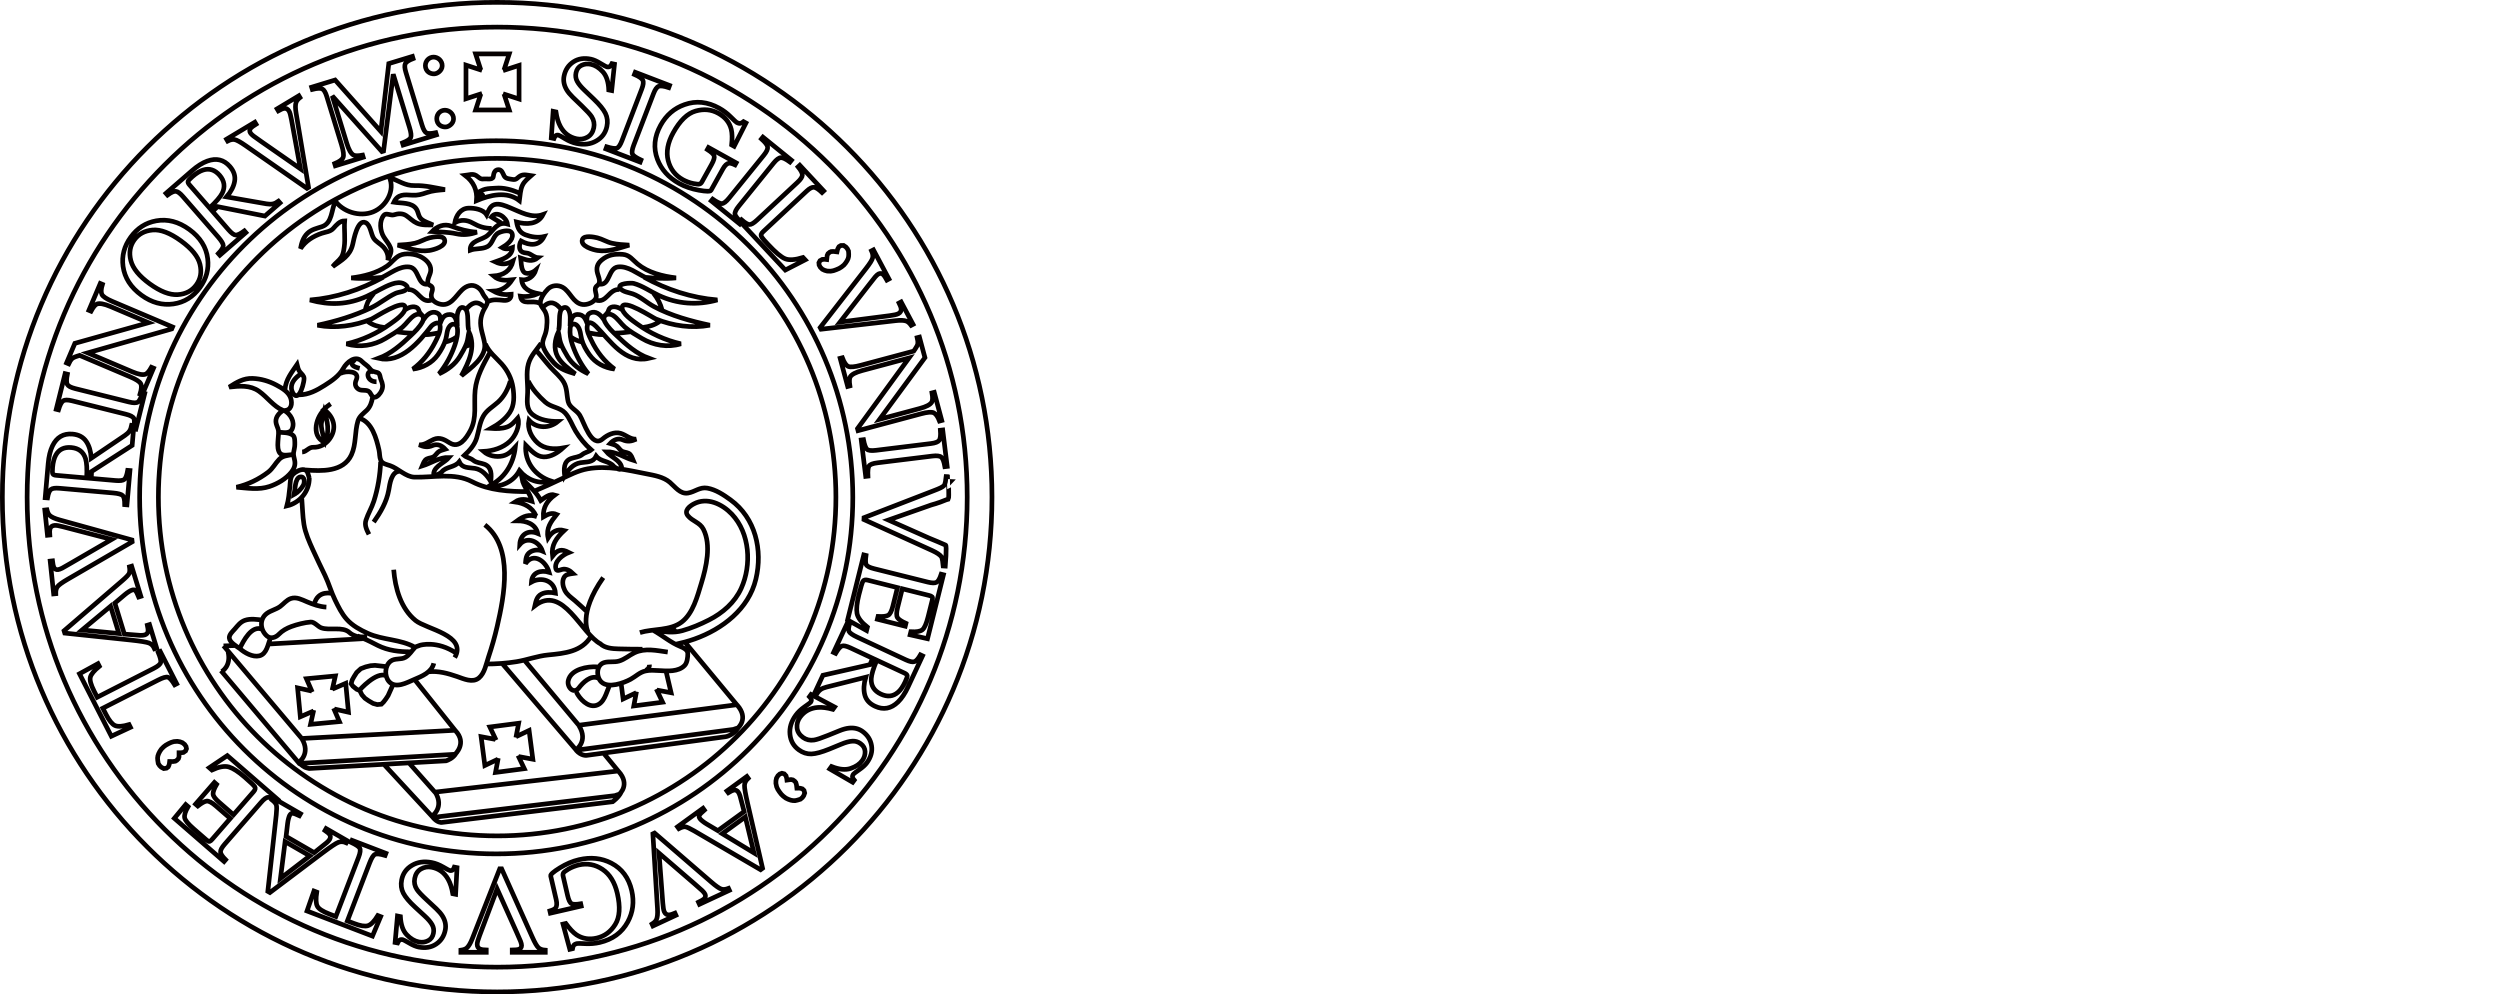 <?xml version="1.0" encoding="UTF-8"?>
<!-- Generator: Adobe Illustrator 16.0.4, SVG Export Plug-In . SVG Version: 6.00 Build 0)  -->
<!DOCTYPE svg PUBLIC "-//W3C//DTD SVG 1.1//EN" "http://www.w3.org/Graphics/SVG/1.1/DTD/svg11.dtd">
<svg version="1.1" id="Livello_1" xmlns="http://www.w3.org/2000/svg" xmlns:xlink="http://www.w3.org/1999/xlink" x="0px" y="0px" width="397.948px" height="158.268px" viewBox="29.684 29.324 397.948 158.268" enable-background="new 29.684 29.324 397.948 158.268" xml:space="preserve">
<g id="Livello_1_1_">
</g>
<g id="Livello_4">
	<path fill="none" stroke="#050000" stroke-width="0.748" stroke-miterlimit="3.864" d="M34.001,108.457   c0-41.32,33.496-74.818,74.816-74.818c41.328,0,74.825,33.498,74.825,74.818   c0,41.321-33.497,74.819-74.825,74.819C67.497,183.276,34.001,149.778,34.001,108.457L34.001,108.457z    M51.911,108.489c0-31.348,25.409-56.758,56.759-56.758c31.352,0,56.761,25.41,56.761,56.758   c0,31.347-25.41,56.755-56.761,56.755C77.32,165.245,51.911,139.836,51.911,108.489L51.911,108.489z    M91.64,57.489c0.997,2.149-0.493,4.721-2.56,5.559c-2.144,0.869-4.91,0.002-6.179-1.931    M83.081,61.355c-0.674,1.323-0.464,3.482-2.154,4.05c-0.833,0.28-1.645,0.425-2.304,1.059   c-0.664,0.639-0.95,1.545-1.104,2.43c0.808-1.217,2.023-1.976,3.388-2.436   c0.646-0.217,1.355-0.236,1.839-0.781c0.47-0.53,1.023-1.197,1.799-1.201   c-0.114,1.399,0.132,2.81-0.073,4.205c-0.082,0.554-0.15,1.149-0.478,1.622   c-0.38,0.549-0.955,0.92-1.354,1.452c1.45-1.042,2.746-1.663,3.188-3.535   c0.159-0.672,0.743-4.046,2.039-3.461c0.807,0.365,0.855,1.826,1.302,2.498   c0.361,0.542,1.084,0.888,1.531,1.374c0.542,0.591,0.841,1.313,0.726,2.123   c0.221-0.618,0.684-1.292,0.429-1.973c-0.246-0.658-0.737-1.172-1.096-1.765   c-0.583-0.963-0.745-2.542,0.041-3.444c0.354-0.405,1.113,0.097,1.562-0.045   c0.677-0.215,1.379-0.285,1.998,0.132c0.571,0.384,1.046,0.908,1.685,1.188   c0.807,0.353,1.703,0.283,2.562,0.283c-0.606-0.303-1.302-0.464-1.829-0.911   c-0.511-0.432-0.47-1.074-0.802-1.604c-0.699-1.119-2.48-0.913-3.594-1.1   c0.613-1.313,1.658-1.212,2.913-1.123c0.834,0.06,1.519-0.131,2.299-0.405   c0.948-0.333,1.93-0.396,2.923-0.48c-1.624-0.292-3.171-0.688-4.834-0.642   c-1.517,0.042-2.543-0.793-3.919-1.254 M85.602,73.565c1.955-0.234,4.033-0.755,5.677-1.88   c0.725-0.497,1.237-1.328,2.036-1.707c0.927-0.44,2.499-0.236,3.377,0.231   c0.802,0.426,1.596,1.161,1.558,2.14c-0.026,0.685-0.572,1.315-0.462,2.02   c0.056,0.358,0.439,0.348,0.633,0.605c0.205,0.271,0.073,0.625-0.016,0.912   c-0.292,0.938,0.316,1.552,1.202,1.816c1.774,0.529,2.57-1.228,3.638-2.249   c0.664-0.634,1.557-0.962,2.402-0.442c0.44,0.271,0.729,0.664,0.931,1.132   c0.162,0.377,0.753,0.846,0.693,1.274c-0.065,0.465-0.463,0.955-0.654,1.382   c-0.21,0.468-0.364,0.958-0.416,1.47c-0.131,1.29,0.423,2.464,0.624,3.711   c0.346,2.152-2.271,4.015-3.698,5.15c1.186-2.194,2.327-4.507,1.208-6.98   c-0.14,0.599-0.163,1.225-0.374,1.807c-0.26,0.717-0.677,1.431-1.067,2.084   c-0.779,1.303-1.972,2.159-3.331,2.79c1.11-1.368,1.967-2.938,2.533-4.607   c0.272-0.803,0.541-1.918,0.377-2.768c-0.12-0.618-0.776-0.694-1.167-0.263   c-0.523,0.577-0.459,1.46-0.672,2.164c-0.267,0.882-0.722,1.698-1.252,2.447   c-0.927,1.308-2.41,2.084-3.986,2.273c1.5-1.114,2.69-2.585,3.531-4.25   c0.379-0.75,1.034-1.938,0.773-2.812c-0.193-0.645-1.159-0.043-1.394,0.26   c-1.947,2.508-4.782,5.926-8.382,5.094c1.984-0.732,3.586-2.145,5.097-3.58   c0.709-0.672,1.452-1.375,1.914-2.249c0.514-0.97-0.476-1.509-1.274-1.016   c-0.768,0.476-1.249,1.292-1.921,1.879c-0.814,0.711-1.768,1.238-2.688,1.796   c-1.849,1.12-4.118,1.496-6.201,0.858c2.471-0.562,4.904-1.684,6.956-3.172   c0.678-0.492,2.449-1.659,2.377-2.624c-0.112-1.515-4.881,1.653-5.388,1.86   c-2.65,1.081-5.746,1.518-8.567,0.973c2.95-0.624,5.854-1.494,8.578-2.801   c1.345-0.646,2.483-1.648,3.837-2.276c0.533-0.248,1.481-0.213,1.835-0.752   c0.203-0.309-0.235-0.622-0.458-0.744c-0.587-0.324-1.298-0.207-1.903-0   c-1.416,0.483-2.69,1.358-4.052,1.97c-3.004,1.349-5.898,1.46-9.041,0.586   c4.11-0.327,8.047-1.628,11.648-3.615C88.986,73.626,87.292,73.734,85.602,73.565   c0.201-0.024,0.997,0.024,1.148-0.076C86.492,73.66,85.888,73.594,85.602,73.565   C87.584,73.328,86.471,73.652,85.602,73.565z M89.169,76.024l-0.502,0.653l-0.201,0.352l-0.201,0.3   l-0.154,0.401l-0.148,0.403l-0.152,0.602 M88.215,80.493c0.767,0.579,1.667,0.832,2.61,0.954    M92.882,82.151c0.803,0.114,1.602,0.201,2.414,0.201 M97.301,82.603   c0.791,0,1.491-0.168,2.261-0.3 M100.619,83.757c0.655-0.165,1.213-0.388,1.751-0.803    M103.777,84.459c0.466-0.124,0.615-0.208,0.956-0.548 M90.422,73.514   c1.352-0.624,2.847-1.893,4.429-1.694c1.556,0.196,1.254,2.912,2.854,2.749 M94.593,75.422   c1.728-0.154,2.041,2.305,3.815,1.656 M94.189,78.636c0.498-0.371,1.335-0.688,1.909-0.302   c0.24,0.162,0.235,0.484,0.38,0.709c0.222,0.348,0.577,0.581,0.775,0.947   c0.461-0.637,1.165-1.21,1.986-0.855c0.7,0.303,0.572,1.155,0.473,1.762   c0.303-0.788,0.57-1.508,1.544-1.508c1.002,0,1.097,1.105,1.219,1.858   c0-0.834-0.206-2.095,0.387-2.783c0.406-0.47,0.995-0.039,1.134,0.434   c0.276,0.935,0.067,1.985,0.286,2.95 M103.877,78.585c0.855-1.065,1.69-1.472,2.766-0.502    M137.293,73.557c-2.11-0.247-4.459-0.835-6.128-2.219c-0.792-0.657-1.261-1.441-2.369-1.525   c-1.273-0.098-2.324,0.061-3.329,0.895c-0.725,0.601-0.909,1.263-0.668,2.134   c0.194,0.701,0.607,1.46-0.05,1.946c-0.747,0.554,0.108,1.344-0.225,2.027   c-0.328,0.673-1.397,1.071-2.106,0.978c-1.526-0.2-1.951-2.058-3.181-2.742   c-0.736-0.41-1.71-0.331-2.322,0.267c-0.518,0.505-1.481,1.792-1.158,2.521   c0.185,0.417,0.521,0.741,0.725,1.146c0.258,0.512,0.29,1.125,0.273,1.687   c-0.017,0.559-0.07,1.154-0.231,1.692c-0.163,0.548-0.481,1.094-0.459,1.682   c0.036,0.957,1.148,2.34,1.773,3.019c0.919,0.998,2.155,1.393,3.418,1.768   c-1.01-0.817-2.184-1.57-2.813-2.749c-0.666-1.246-0.444-2.701,0.123-3.938   c0.137,0.599,0.16,1.224,0.37,1.806c0.259,0.718,0.679,1.43,1.069,2.084   c0.778,1.304,1.968,2.16,3.331,2.786c-1.107-1.359-1.947-2.926-2.524-4.579   c-0.304-0.87-0.459-1.797-0.367-2.718c0.065-0.657,0.696-0.83,1.128-0.35   c0.518,0.575,0.514,1.486,0.706,2.195c0.237,0.872,0.718,1.697,1.237,2.428   c0.928,1.308,2.409,2.089,3.987,2.271c-1.593-1.172-2.824-2.752-3.672-4.532   c-0.348-0.73-0.874-1.649-0.637-2.487c0.223-0.79,1.045-0.094,1.365,0.227   c2.3,2.306,4.564,5.979,8.416,5.083c-1.986-0.732-3.582-2.147-5.097-3.58   c-0.709-0.671-1.457-1.372-1.916-2.247c-0.51-0.972,0.479-1.512,1.278-1.017   c0.768,0.475,1.246,1.293,1.917,1.881c0.813,0.712,1.766,1.24,2.688,1.794   c1.854,1.112,4.119,1.506,6.205,0.861c-2.473-0.562-4.904-1.685-6.958-3.17   c-0.68-0.491-2.452-1.659-2.379-2.625c0.113-1.514,4.881,1.647,5.391,1.855   c2.655,1.082,5.736,1.52,8.563,0.979c-3.011-0.642-6.138-1.499-8.869-2.954   c-1.126-0.6-2.197-1.624-3.401-2.038c-0.591-0.203-1.566-0.314-1.967-0.846   c-0.643-0.854,1.765-0.911,2.114-0.817c1.4,0.375,2.675,1.292,3.98,1.905   c2.98,1.401,6.183,1.613,9.348,0.729c-4.108-0.328-8.05-1.622-11.648-3.613   C133.909,73.617,135.603,73.726,137.293,73.557c-0.204-0.024-0.992,0.027-1.148-0.074   C136.406,73.652,137.005,73.586,137.293,73.557C135.313,73.325,136.426,73.644,137.293,73.557z    M133.729,76.018c0.662,0.861,1.091,1.653,1.356,2.711 M134.687,80.486   c-0.773,0.576-1.669,0.83-2.616,0.956 M130.015,82.145c-0.802,0.112-1.601,0.199-2.411,0.199    M125.597,82.596c-0.792,0-1.491-0.166-2.262-0.303 M122.281,83.749   c-0.664-0.162-1.209-0.393-1.76-0.802 M119.117,84.454c-0.464-0.127-0.615-0.214-0.955-0.554    M132.473,73.506c-1.348-0.623-2.812-1.868-4.389-1.698c-1.593,0.173-1.283,2.909-2.892,2.753    M128.308,75.413c-1.729-0.154-2.047,2.304-3.816,1.658 M128.707,78.631   c-0.496-0.375-1.333-0.689-1.907-0.302c-0.24,0.163-0.236,0.483-0.381,0.709   c-0.222,0.347-0.575,0.581-0.771,0.948c-0.466-0.634-1.166-1.216-1.99-0.857   c-0.698,0.304-0.574,1.152-0.473,1.759c-0.303-0.787-0.572-1.506-1.544-1.506   c-1.002,0-1.103,1.104-1.216,1.859c0-0.834,0.205-2.094-0.389-2.78   c-0.407-0.469-0.999-0.044-1.139,0.432c-0.275,0.933-0.066,1.985-0.281,2.948 M119.019,78.577   c-0.85-1.068-1.694-1.462-2.766-0.502 M105.536,61.26c0.148-1.688-0.475-2.994-1.806-4.017   c0.582-0.07,1.207-0.319,1.754,0.022c0.432,0.269,0.633,0.635,1.199,0.542   c0.379-0.062,1.442,0.211,1.52-0.348c0.064-0.463,0.161-1.092,0.798-1.131   c0.573-0.035,0.726,0.621,0.933,1.003c0.253,0.467,0.838,0.457,1.301,0.548   c0.686,0.136,0.771-0.278,1.296-0.57c0.521-0.289,1.146-0.095,1.695-0.017   c-0.505,0.451-1.069,0.882-1.37,1.507c-0.369,0.765-0.371,1.635-0.489,2.459   C110.346,59.695,107.688,60.368,105.536,61.26c0.034-0.383,0.298-1.109,0.823-0.979   C107.037,60.449,105.634,61.22,105.536,61.26C105.684,59.572,107.684,60.37,105.536,61.26z    M105.589,60.007c0.46-0.156,0.864-0.45,1.339-0.568c0.546-0.136,1.116-0.116,1.672-0.165   c1.269-0.109,2.506,0.25,3.666,0.732 M92.982,68.342c1.649,0.472,3.302,1.118,5.047,0.854   c0.659-0.1,2.843-0.678,2.396-1.779c-0.275-0.676-1.842-0.367-2.362-0.237   c-0.804,0.201-1.514,0.673-2.327,0.858C94.833,68.245,93.903,68.286,92.982,68.342   c0.039,0.011,1.025,0.157,0.979,0.083C93.842,68.24,93.133,68.333,92.982,68.342   C94.421,68.754,94.379,68.256,92.982,68.342z M98.455,66.183c0.789-0.833,1.944-1.294,3.061-0.864   c1.312,0.505,2.665,0.876,4.073,0.962c-1.081,0.385-2.154,0.504-3.281,0.251   C101.043,66.249,99.742,66.261,98.455,66.183C99.264,65.329,99.493,66.246,98.455,66.183   C99.262,65.331,99.63,66.254,98.455,66.183z M107.949,65.68c-1.125,0-2.007-0.283-2.976-0.832   c-0.96-0.544-1.922-0.619-2.902-0.069c0.224-1.159,0.92-2.292,2.208-2.324   c0.925-0.022,2.333,0.197,2.864,1.066c0.272-0.601,0.557-1.434,1.269-1.634   c0.787-0.222,1.723,0.201,2.44,0.492c1.667,0.676,3.432,1.76,5.283,1.093   c-0.845,1.633-2.659,1.601-4.221,1.204c0.157,0.921,0.472,1.664,1.394,2.018   c0.915,0.351,2.015,0.514,2.98,0.293c-0.793,1.566-2.309,1.445-3.671,0.701   c-0.303,0.512-0.409,1.45,0.227,1.768c0.362,0.181,0.789,0.092,1.148,0.283   c0.434,0.231,0.828,0.569,1.339,0.609c-0.931,0.726-1.754,0.389-2.762,0.052   c0.101,0.669,0.037,1.416,0.367,2.031c0.414,0.771,1.543,0.313,2.045-0.125   c-0.323,0.962-1.214,1.694-2.263,1.559c0.132,1.456,1.4,1.96,2.663,2.211   c-0.902,0.374-1.891,0.533-2.862,0.401c0.232,1.56,1.902,0.541,3.009,1.105 M115.833,83.959   c-0.736,1.049-1.683,2.019-2.038,3.283c-0.416,1.481-0.069,3.062-0.124,4.572   c-0.046,1.282-0.308,2.642,0.846,3.539c1.105,0.858,2.622,1.059,3.98,1.059   c-1.371,1.138-3.391,1.156-4.622-0.201c-0.278,1.384,0.385,2.71,1.398,3.625   c1.081,0.976,2.662,1.044,4.026,0.796c-0.824,0.749-1.933,1.463-3.091,1.418   c-1.198-0.046-2.057-1.093-2.839-1.873c-0.192,2.713,1.493,4.887,4.024,5.725   c-1.896,0.549-3.775-0.176-5.025-1.656c-0.994,1.833-2.949,2.645-4.973,2.514   c2.566-1.203,4.007-3.502,4.321-6.281c-0.585,0.644-1.123,1.21-2,1.413   c-1.04,0.24-2.257,0.003-3.073-0.71c1.515-0.081,3.077-0.553,4.202-1.609   c0.888-0.833,1.658-2.49,1.271-3.712c-0.493,0.548-0.979,1.164-1.698,1.422   c-0.817,0.295-1.718,0.296-2.574,0.237c1.139-0.643,2.234-1.421,2.972-2.522   c0.779-1.163,0.716-2.65,0.522-3.975c-0.204-1.397-0.857-2.715-1.796-3.764   c-0.917-1.024-2.056-1.896-2.6-3.199 M107.445,77.28c0.793-0.355,1.607-0.215,2.44-0.141   c0.652,0.058,1.198-0.249,1.176-0.961c-1.007,0.111-1.919-0.006-2.813-0.503   c1.32-0.08,2.242-0.728,2.965-1.809c-1.065,0.12-2.109,0.144-2.965-0.604   c1.599-0.129,2.699-0.802,3.117-2.409c-0.988,0.562-1.828,0.649-2.864,0.151   c1.145-0.416,2.699-0.802,2.759-2.26c-0.542,0.216-1.114,0.312-1.654,0   c0.67-0.401,1.789-1.189,1.631-2.105c-0.157-0.906-1.582-0.542-2.144-0.277   c-0.949,0.448-0.907,1.731-1.823,2.216c-0.842,0.446-1.857,0.247-2.737,0.569   c-0.073-1.572,1.86-1.578,2.77-2.356c1.004-0.858,1.582-2.271,3.158-1.813   c-0.162-1.051-1.755-2.227-2.564-1.104c0.488,0.327,1.019,0.582,1.508,0.906 M107.648,85.464   c-1.014,1.864-2.109,3.797-2.33,5.947c-0.229,2.233,0.337,4.413-0.789,6.495   c-0.642,1.187-1.757,2.862-3.252,1.923c-0.828-0.52-1.592-0.98-2.576-0.558   c-0.788,0.338-1.39,0.916-2.305,0.857c0.756,0.336,1.368,0.45,2.149,0.112   c0.762-0.33,1.492,0.017,2.02,0.589c-0.371,0.124-0.789,0.175-1.1,0.433   c-0.252,0.208-0.421,0.496-0.675,0.701c-0.336,0.271-0.79,0.227-1.163,0.413   c-0.431,0.215-0.553,0.712-0.727,1.118c1.417-0.442,2.729-1.405,4.268-1.357   c-0.652,0.784-2.222,1.34-2.434,2.436c-0.154,0.795,1.062,0.115,1.264-0.132   c0.712-0.871,2.034-0.682,2.776-1.601c0.532,1.064,1.519,0.875,2.513,1.044   c1.156,0.196,1.935,1.116,2.51,2.069c0.129-1.054,0.182-2.284-1.003-2.732   c-0.591-0.224-1.272-0.215-1.782-0.63c-0.448-0.365-1.015-0.417-1.434-0.753   c0.837-0.78,1.644-1.674,1.981-2.792c0.352-1.163,0.455-2.417,1.064-3.49   c0.541-0.953,1.538-1.499,2.327-2.215c0.977-0.887,1.601-2.097,1.958-3.354 M115.08,85.163   c0.775,0.852,1.467,1.775,2.235,2.632c0.697,0.777,1.555,1.444,2.093,2.351   c0.571,0.961,0.465,2.07,0.719,3.12c0.231,0.956,1.323,1.328,1.838,2.138   c0.663,1.041,1.854,5.34,3.652,3.787c0.749-0.647,1.842-1.179,2.844-0.892   c0.876,0.251,1.539,0.992,2.506,0.927c-0.755,0.338-1.371,0.46-2.151,0.114   c-0.761-0.337-1.489,0.019-2.017,0.589c0.371,0.125,0.789,0.177,1.101,0.434   c0.251,0.207,0.421,0.494,0.675,0.699c0.337,0.273,0.792,0.227,1.167,0.413   c0.43,0.214,0.552,0.711,0.725,1.115c-1.423-0.43-2.729-1.401-4.27-1.355   c0.653,0.783,2.22,1.343,2.433,2.438c0.154,0.791-1.062,0.11-1.262-0.136   c-0.711-0.872-2.039-0.676-2.778-1.601c-0.528,1.067-1.519,0.877-2.512,1.046   c-1.157,0.196-1.933,1.118-2.509,2.07c-0.127-1.055-0.183-2.286,1.004-2.733   c0.592-0.223,1.273-0.215,1.783-0.632c0.447-0.366,1.016-0.417,1.433-0.755   c-0.978-0.857-1.814-1.874-2.481-2.989c-0.563-0.944-0.914-2.045-1.66-2.872   c-0.84-0.93-2.224-0.883-3.174-1.741c-1.076-0.972-2.042-2.036-2.699-3.342 M66.169,90.939   c1.645-0.18,3.34-0.342,4.761,0.677c1.311,0.939,2.273,2.365,3.773,3.037   c-0.583,0.441-1.154,1.02-1.102,1.81c0.025,0.386,0.209,0.733,0.329,1.094   c0.173,0.521,0.058,1.081,0.026,1.612c-0.038,0.645-0.138,1.354,0.101,1.973   c0.356,0.924,1.376,0.578,2.128,0.551c-0.729,0.151-1.499,0.175-2.052,0.743   c-0.659,0.676-1.011,1.474-1.784,2.064c-1.473,1.125-3.218,1.966-5.027,2.38   c1.748,0.141,3.559,0.455,5.265-0.118c1.29-0.433,2.607-1.2,3.468-2.27   c0.449-0.559,0.676-1.145,0.539-1.865c-0.082-0.428-0.231-0.814-0.177-1.258   c0.053-0.43,0.206-0.847,0.197-1.285c-0.009-0.443,0.062-1.238-0.367-1.525   c-0.651-0.435-1.477-0.35-2.217-0.443c0.695,0.034,1.806,0.323,2.161-0.512   c0.478-1.125-0.249-2.38-1.246-2.934c1.11-0.009,1.31-1.062,1.016-1.963   c-0.328-1.004-1.417-1.628-2.291-2.095c-1.173-0.626-2.452-0.999-3.784-1.051   C68.453,89.504,67.332,90.187,66.169,90.939c0.167-0.018,0.995-0.055,1.066-0.302   C67.291,90.441,66.212,90.911,66.169,90.939C67.696,90.772,67.262,90.232,66.169,90.939z M75.05,91.291   c0.123-1.537,1.081-2.708,1.914-3.933c0.104,0.414,0.194,0.846,0.475,1.184   c0.241,0.291,0.644,0.603,0.644,1.019c0,0.582-0.368,1.96-0.756,2.45   c-0.672,0.85-1.215-0.31-1.254-0.859c-0.074-1.032,0.725-1.744,1.472-2.315 M77.303,92.171   c1.48,0,2.826-0.719,4.043-1.493c1.15-0.732,2.306-1.498,2.989-2.718   c0.532-0.951,1.925-2.19,2.953-1.111c0.41,0.43,0.898,0.648,1.258,1.141   c0.359,0.492,0.7,0.485,1.229,0.64c0.429,0.125,0.403,0.798,0.549,1.137   c0.263,0.611,0.381,1.088,0.107,1.732c-0.166,0.391-0.661,1.06-1.137,1.068   c-0.383,0.006-0.561-0.55-0.754-0.795c-0.424-0.536-1.253-0.143-1.789-0.497   c-0.539-0.355-0.621-0.881-0.367-1.449c0.677-1.511-1.651-1.526-2.532-1.05 M88.982,92.588   c-0.119,0.76-0.362,1.51-0.93,2.056c-0.532,0.51-1.167,0.945-1.391,1.686   c-0.534,1.76-0.256,3.703-1.042,5.397c-1.278,2.756-4.746,2.601-7.303,2.405 M77.783,101.274   c0.707-0.038,1.044-0.787,1.773-0.753c1.018,0.047,1.978-0.489,2.573-1.295   c1.257-1.702,0.723-3.575-0.89-4.722c0.332-0.333,0.686-0.637,1.077-0.897 M81.655,99.854   c-2.449-0.809-1.844-3.787-0.416-5.289 M81.478,99.615c-0.294-0.77-0.564-1.559-0.638-2.385   c-0.074-0.823,0.267-1.602,0.456-2.386C81.869,96.438,82.128,97.999,81.478,99.615   C81.466,99.585,81.268,99,81.48,99.007C81.692,99.015,81.494,99.574,81.478,99.615   C81.182,98.841,81.799,98.815,81.478,99.615z M114.693,107.521c1.431-0.589,2.833-1.243,4.232-1.905   c1.394-0.66,2.78-1.397,4.315-1.667c3.137-0.552,6.276,0.19,9.344,0.8   c1.265,0.251,2.696,0.484,3.712,1.341c0.833,0.702,1.653,1.929,2.902,1.718   c1.115-0.188,1.875-0.996,3.079-0.785c1.336,0.234,2.603,1.074,3.683,1.859   c3.992,2.901,5.156,7.993,4.043,12.63c-1.142,4.76-5.324,7.947-9.749,9.525   c-1.017,0.363-2.06,0.633-3.114,0.863 M86.829,95.863c2.095,0.629,2.759,3.231,3.187,5.101   c0.12,0.525,0.062,1.117,0.274,1.616c0.247,0.583,0.964,0.683,1.493,0.867   c1.272,0.442,2.5,1.792,3.86,1.829c3.052,0.083,6.347-0.751,9.178,0.718   c2.756,1.43,5.94,1.581,8.983,1.587 M134.046,129.706c1.429,0.203,2.842,0.402,4.257,0.006   c1.448-0.406,2.886-1.018,4.227-1.699c2.191-1.109,4.123-2.787,5.149-5.055   c1.676-3.705,1.381-8.75-1.502-11.795c-1.523-1.609-3.944-2.766-6.059-1.625   c-0.677,0.366-1.589,1.068-0.94,1.875c0.712,0.883,1.919,1.074,2.466,2.143   c1.291,2.518,0.462,6.051-0.316,8.596c-0.634,2.074-1.319,4.812-3.139,6.197   c-1.82,1.385-4.532,1.033-6.646,1.668 M133.663,129.653c1.482,0.828,2.74,1.943,4.33,2.584   c0.483,0.195,1.166,0.516,1.173,1.129c0.006,0.566-0.09,1.461-0.507,1.889   c-1.015,1.043-2.744,0.889-4.064,0.812c-0.72-0.041-1.458-0.1-2.169,0.059   c-0.922,0.205-1.552,0.881-2.358,1.318c-1.141,0.619-3.547,1.496-4.658,0.438   c-0.867-0.826-0.838-2.736,0.482-3.1c0.755-0.209,1.551-0.008,2.313-0.227   c0.928-0.266,1.625-0.92,2.48-1.326c1.678-0.799,3.539-0.342,5.289-0.109 M131.955,132.665   c-1.279,0-2.558-0.02-3.836-0.053c-0.982-0.027-2.165-0.113-2.906-0.844   c0.038,0.025,0.075,0.049,0.113,0.074c-3.131-1.586-6.019-9.566-10.498-6.104   c0.162-0.719,0.31-1.463,1.02-1.838c0.68-0.357,1.516-0.32,2.247-0.17   c-0.163-2.018-2.236-2.639-3.817-1.76c0.106-1.559,1.489-1.943,2.812-1.561   c-0.471-1.695-2.477-3.283-3.768-1.354c0.065-0.729,0.083-1.447,0.776-1.873   c0.564-0.348,1.329-0.404,1.937-0.139c-0.514-1.523-2.423-2.424-3.617-1.051   c0.088-1.629,1.373-2.381,2.861-1.756c-0.341-1.549-1.868-2.014-3.279-2.014   c1.013-0.742,1.901-1.09,3.156-0.662 M113.224,105.979c0.979,0.979,1.89,1.779,2.539,3.013   c0.612-0.435,1.421-1.129,2.232-0.88c-1.196,0.9-1.893,1.961-1.821,3.488   c0.707-0.408,1.312-0.737,2.121-0.389c-0.909,1.158-1.712,2.172-1.368,3.729   c0.614-0.949,1.413-1.48,2.565-1.17c-1.246,1.174-2.099,2.318-1.861,4.08   c0.823-1.033,1.405-1.197,2.603-0.588c-0.928,0.359-2.436,1.438-2.047,2.648   c0.127,0.396,0.666,0.141,0.923,0.064c0.691-0.201,1.307,0.178,1.788,0.641   c-0.57,0.086-1.179,0.096-1.468,0.686c-0.305,0.619-0.141,1.408,0.158,1.998   c0.347,0.688,1,1.125,1.573,1.605c0.713,0.6,1.376,1.256,2.063,1.885 M113.271,106.055   c-0.167-0.177-0.334-0.354-0.501-0.53c0.244,1.337,1.296,2.241,1.583,3.567   c-0.939-0.302-1.809-0.46-2.688,0.125c1.448,0.204,2.745,0.833,3.339,2.231 M88.414,114.385   c-0.36-0.721-0.742-1.441-0.477-2.264c0.335-1.039,0.928-1.987,1.261-3.036   c0.642-2.02,0.994-4.129,1.073-6.246 M89.169,112.428c1.09-1.551,2.058-3.195,2.396-5.085   c0.176-0.987,0.403-2.999,1.77-2.999 M77.721,108.709c0.118,1.357,0.123,2.727,0.341,4.074   c0.23,1.422,0.832,2.742,1.419,4.047c0.623,1.379,1.287,2.74,1.943,4.105   c0.61,1.27,0.976,2.641,1.599,3.906c0.525,1.066,1.047,2.162,1.845,3.057   c0.907,1.018,2.136,1.688,3.363,2.242c2.422,1.094,5.189,0.908,7.515,2.219   c-0.495,0.533-0.874,1.215-1.518,1.592c-0.739,0.434-1.683,0.088-2.378,0.629   c-0.936,0.729-1.01,2.373-0.235,3.24c1.059,1.186,2.833,0.156,3.978-0.326   c1.225-0.518,2.811-1.139,3.139-2.592 M95.719,132.338l0.831-0.301c0,0,2.686-0.832,5.799,1.283    M102.072,133.997c2.032-3.547-4.556-4.531-6.235-5.898c-2.363-1.922-3.255-5.17-3.485-8.088    M97.93,136.256c1.562-0.162,3.044,0.256,4.506,0.758c1.06,0.363,2.488,1.061,3.488,0.221   c0.906-0.762,1.133-2.172,1.511-3.305c0.539-1.615,1.01-3.246,1.391-4.906   c1.116-4.875,2.647-12.508-1.963-16.154 M95.081,133.079c-1.806,0.012-3.606-0.189-5.241-1.006   c-0.806-0.4-1.594-0.844-2.439-1.16c-0.7-0.264-1.517-0.369-2.084-0.9   c-1.098-1.023-3.165-0.264-4.503-0.754c-0.517-0.189-1.105-0.959-1.659-0.92   c-0.94,0.066-2.197,0.387-3.083,0.713c-0.746,0.275-1.451,0.662-2.006,1.24   c-0.48,0.5-1.278,0.787-1.867,0.289c-1.111-0.941-1.273-2.699-0.036-3.613   c0.644-0.477,1.469-0.625,2.114-1.102c0.568-0.42,1.013-1.033,1.703-1.27   c0.889-0.305,1.769,0.189,2.568,0.523c0.986,0.414,2.012,0.789,3.09,0.844 M82.571,123.805   c0,0-2.302-0.66-2.87,1.719 M86.474,130.479c0,0,0.416,0.395,1.642,0.148 M132.458,136.032   c0,0,0.652-0.252,0.6-0.906 M106.995,135.024c1.646-0.01,3.296-0.107,4.922-0.375   c1.698-0.279,3.307-0.906,5.028-1.072c2.598-0.25,5.348-0.504,6.827-2.971 M123.317,129.979   c0,0-1.707-2.889,2.388-8.713 M72.367,131.844l15.044-0.852 M65.264,132.139l1.992-0.059    M137.2,129.825l-0.576-0.672 M113.17,134.426l8.642,10.34l25.157-3.264l-8.218-9.912    M109.656,134.975l11.753,13.76l25.286-3.34 M121.36,148.684c0,0,2.007-1.357,0.5-3.816    M146.519,145.395l0.627-0.201c0,0,1.787-1.49-0.124-3.643 M65.264,132.114l12.454,14.762   l24.404-1.307l-6.327-7.932 M64.862,136.079l12.451,14.766l24.809-1.455c0,0,1.959-1.76,0.049-3.766    M64.963,136.231c0,0,1.557-0.854,1.03-3.139 M77.217,150.692c0,0,2.006-1.354,0.501-3.816    M94.729,150.696l4.18,4.719l29.181-3.365l-2.426-2.957 M90.746,150.936l7.86,8.502l29.209-3.496    M98.455,159.231c0,0,2.01-1.357,0.505-3.816 M127.637,155.942l0.63-0.203   c0,0,1.805-1.506-0.13-3.639 M47.406,146.516l-5.066-9.938l2.941-1.613l0.216,0.42   c-0.837,0.684-1.312,1.262-1.428,1.721c-0.127,0.457,0.071,1.199,0.589,2.219l0.5,0.986   l9.001-4.594c0.681-0.346,1.052-0.668,1.111-0.965c0.052-0.295-0.079-0.811-0.39-1.553   l0.315-0.166l2.614,5.131l-0.318,0.166c-0.436-0.717-0.795-1.121-1.077-1.205   c-0.284-0.09-0.805,0.062-1.565,0.453l-8.797,4.479l0.499,0.977   c0.496,0.975,0.977,1.57,1.436,1.781c0.461,0.207,1.208,0.154,2.242-0.146l0.217,0.432   L47.406,146.516L47.406,146.516z M47.282,125.825l-4.531,3.777l5.861,0.562L47.282,125.825   L47.282,125.825z M54.625,132.493l-0.341,0.105c-0.204-0.473-0.5-0.773-0.885-0.92   c-0.392-0.15-1.368-0.307-2.937-0.475l-10.47-1.104l-0.112-0.367l9.264-7.975   c0.618-0.531,0.984-0.916,1.1-1.154c0.106-0.238,0.125-0.592,0.05-1.049l0.341-0.105l1.47,4.799   l-0.341,0.109c-0.219-0.541-0.386-0.879-0.503-1.021c-0.123-0.135-0.321-0.162-0.598-0.072   c-0.094,0.02-0.247,0.102-0.462,0.238c-0.211,0.131-0.432,0.293-0.656,0.484l-1.578,1.336   l1.51,4.939c1.386,0.119,2.232,0.184,2.54,0.199c0.298,0.004,0.529-0.016,0.687-0.066   c0.32-0.092,0.501-0.291,0.545-0.586c0.026-0.184-0.009-0.5-0.106-0.957l0.338-0.104L54.625,132.493   L54.625,132.493z M37.673,118.641l0.364-0.041c0.06,0.492,0.125,0.824,0.202,0.994   c0.136,0.305,0.361,0.439,0.673,0.406c0.16-0.016,0.38-0.096,0.656-0.232   c0.273-0.143,0.734-0.408,1.379-0.789l6.513-3.785l-7.695-2.008   c-0.338-0.09-0.622-0.152-0.853-0.195c-0.229-0.035-0.418-0.051-0.557-0.033   c-0.377,0.037-0.618,0.229-0.716,0.566c-0.056,0.201-0.069,0.518-0.033,0.965l-0.366,0.037   l-0.423-4.017l0.338-0.037c0.101,0.412,0.247,0.704,0.433,0.885   c0.281,0.273,0.814,0.518,1.597,0.732l11.502,3.186l0.033,0.299l-10.287,5.973   c-0.869,0.506-1.403,0.893-1.602,1.168c-0.2,0.264-0.289,0.635-0.271,1.115l-0.335,0.033   L37.673,118.641L37.673,118.641z M43.305,102.341c-0.337-1.084-1.1-1.675-2.284-1.778   c-1.141-0.102-1.958,0.3-2.455,1.198c-0.269,0.479-0.439,1.132-0.511,1.958   c-0.05,0.555-0.038,0.904,0.036,1.038c0.064,0.128,0.246,0.205,0.54,0.229l4.848,0.426   C43.556,103.994,43.494,102.968,43.305,102.341L43.305,102.341z M49.535,109.655   c-0.001-0.76-0.11-1.241-0.318-1.447c-0.206-0.204-0.723-0.345-1.538-0.416l-8.519-0.745   c-0.695-0.061-1.155,0.004-1.383,0.199c-0.238,0.184-0.412,0.63-0.533,1.333l-0.366-0.028   l0.476-5.447c0.1-1.133,0.328-2.064,0.68-2.795c0.668-1.385,1.734-2.015,3.193-1.888   c0.98,0.085,1.706,0.473,2.174,1.16c0.47,0.678,0.74,1.574,0.809,2.682l5.34-3.616   c0.328-0.223,0.576-0.454,0.739-0.689c0.163-0.241,0.276-0.552,0.353-0.938l0.354,0.03l-0.277,3.169   l-6.461,4.16l-0.048,1.097l3.874,0.338c0.728,0.065,1.201-0.004,1.419-0.203   c0.21-0.208,0.381-0.681,0.51-1.417l0.356,0.029l-0.479,5.462L49.535,109.655L49.535,109.655z    M50.963,97.545c0.137-0.793,0.147-1.329,0.033-1.602c-0.125-0.278-0.56-0.507-1.301-0.691   l-8.522-2.123c-0.702-0.176-1.183-0.176-1.439,0.009c-0.266,0.176-0.513,0.652-0.743,1.422   l-0.356-0.088l1.412-5.669l0.357,0.088c-0.156,0.788-0.163,1.326-0.015,1.607   c0.144,0.282,0.568,0.509,1.271,0.686l8.523,2.121c0.74,0.187,1.231,0.187,1.471,0   c0.235-0.187,0.472-0.662,0.723-1.431l0.344,0.089l-1.41,5.667L50.963,97.545L50.963,97.545z    M51.975,92.057c0.244-0.785,0.28-1.339,0.108-1.662c-0.176-0.327-0.741-0.693-1.701-1.1   l-8.013-3.4l-0.398,0.125c-0.426,0.132-0.715,0.28-0.867,0.439   c-0.153,0.148-0.317,0.407-0.488,0.777l-0.336-0.144l1.322-3.116l11.725-3.286l-6.082-2.583   c-1.001-0.422-1.714-0.549-2.141-0.384c-0.277,0.114-0.588,0.493-0.933,1.136l-0.336-0.143   l1.811-4.269l0.339,0.142c-0.224,0.724-0.252,1.258-0.084,1.601   c0.168,0.341,0.729,0.717,1.681,1.121l9.569,4.06l-0.133,0.312L43.642,85.492l7.081,3.006   c0.993,0.421,1.704,0.55,2.128,0.39c0.274-0.108,0.587-0.475,0.937-1.1l0.332,0.14   l-1.815,4.269L51.975,92.057L51.975,92.057z M57.969,76.224c1.279-0.078,2.27-0.601,2.968-1.562   c0.683-0.942,0.878-2.026,0.582-3.258c-0.298-1.243-1.309-2.487-3.03-3.738   c-1.739-1.264-3.245-1.841-4.51-1.729c-1.269,0.115-2.236,0.633-2.91,1.561   c-0.694,0.953-0.881,2.059-0.558,3.311c0.323,1.24,1.325,2.473,3.011,3.698   C55.202,75.724,56.684,76.299,57.969,76.224L57.969,76.224z M49.271,71.728   c-0.226-1.666,0.181-3.218,1.223-4.651c1.047-1.441,2.401-2.307,4.062-2.604   c1.796-0.322,3.551,0.138,5.257,1.374c1.73,1.26,2.709,2.812,2.931,4.658   c0.199,1.653-0.211,3.176-1.228,4.578c-1.088,1.497-2.499,2.374-4.23,2.622   c-1.762,0.253-3.455-0.211-5.078-1.389C50.502,75.074,49.522,73.547,49.271,71.728L49.271,71.728z    M65.047,60.09c0.508-1.01,0.371-1.967-0.408-2.866c-0.751-0.861-1.617-1.144-2.599-0.842   c-0.529,0.158-1.104,0.511-1.727,1.052c-0.424,0.371-0.655,0.624-0.698,0.773   c-0.041,0.136,0.037,0.316,0.227,0.541l3.197,3.675C64.078,61.454,64.746,60.676,65.047,60.09   L65.047,60.09z M64.446,69.682c0.526-0.55,0.783-0.972,0.777-1.262   c-0.005-0.293-0.281-0.75-0.819-1.374l-5.613-6.449c-0.454-0.525-0.832-0.798-1.129-0.817   c-0.3-0.03-0.735,0.165-1.314,0.59l-0.241-0.277l4.127-3.588   c0.857-0.743,1.668-1.256,2.43-1.535c1.446-0.533,2.649-0.244,3.611,0.859   c0.644,0.74,0.898,1.521,0.758,2.34c-0.133,0.817-0.561,1.65-1.28,2.493l6.35,1.11   c0.394,0.066,0.731,0.071,1.013,0.014c0.282-0.056,0.582-0.202,0.901-0.429l0.237,0.269   l-2.402,2.088l-7.533-1.498l-0.8,0.756l2.549,2.934c0.482,0.552,0.87,0.833,1.167,0.838   c0.294-0.001,0.746-0.22,1.351-0.664l0.233,0.268l-4.138,3.6L64.446,69.682L64.446,69.682z    M70.25,48.779l0.187,0.313c-0.418,0.263-0.693,0.461-0.816,0.605   c-0.217,0.247-0.246,0.508-0.081,0.78c0.081,0.136,0.244,0.3,0.488,0.493   c0.246,0.188,0.678,0.497,1.293,0.92l6.186,4.303l-1.43-7.824   c-0.062-0.343-0.127-0.63-0.188-0.854c-0.057-0.223-0.127-0.398-0.202-0.52   c-0.191-0.326-0.468-0.461-0.816-0.409c-0.206,0.032-0.5,0.158-0.888,0.378l-0.188-0.315   l3.461-2.081l0.173,0.29c-0.327,0.262-0.533,0.521-0.618,0.766   c-0.13,0.369-0.128,0.956,0.013,1.759l1.973,11.767L78.546,59.304l-9.766-6.798   c-0.827-0.574-1.406-0.896-1.736-0.958c-0.325-0.067-0.698,0.009-1.125,0.226l-0.172-0.292L70.25,48.779   L70.25,48.779z M82.96,55.37c0.757-0.317,1.204-0.646,1.34-0.984c0.138-0.346,0.057-1.015-0.249-2.011   l-2.345-7.668c-0.206-0.684-0.453-1.092-0.729-1.228c-0.281-0.144-0.806-0.118-1.578,0.076   l-0.107-0.35l3.733-1.141l7.28,8.185l1.264-10.8l3.763-1.146l0.104,0.348   c-0.683,0.263-1.093,0.532-1.232,0.8c-0.142,0.269-0.113,0.732,0.094,1.405l2.57,8.398   c0.21,0.687,0.449,1.099,0.709,1.234c0.262,0.129,0.754,0.113,1.469-0.038l0.107,0.342   l-5.292,1.619l-0.106-0.339c0.744-0.297,1.177-0.578,1.301-0.84   c0.122-0.275,0.059-0.812-0.186-1.608l-2.592-8.483l-1.542,12.225l-0.261,0.081l-7.899-8.856   l2.306,7.534c0.315,1.031,0.671,1.659,1.068,1.878c0.257,0.143,0.739,0.148,1.446,0.015   l0.102,0.339l-4.434,1.358L82.96,55.37L82.96,55.37z M118.175,47.139   c0.143,0.936,0.38,1.709,0.71,2.317c0.576,1.064,1.433,1.717,2.571,1.958   c0.615,0.132,1.188,0.049,1.717-0.246c0.536-0.294,0.876-0.79,1.026-1.487   c0.13-0.627,0.023-1.225-0.334-1.785c-0.229-0.357-0.758-0.932-1.582-1.726l-1.432-1.378   c-0.429-0.423-0.762-0.822-0.986-1.207c-0.419-0.726-0.547-1.457-0.39-2.191   c0.205-0.974,0.7-1.715,1.486-2.228c0.786-0.51,1.711-0.652,2.783-0.424   c0.437,0.092,0.943,0.316,1.511,0.669c0.578,0.345,0.911,0.528,0.997,0.546   c0.241,0.05,0.415,0.028,0.529-0.067c0.119-0.091,0.223-0.238,0.318-0.434l0.396,0.085   l-0.446,4.199l-0.462-0.096c-0.055-1.307-0.374-2.278-0.968-2.916   c-0.587-0.64-1.22-1.028-1.9-1.172c-0.525-0.112-1.024-0.051-1.485,0.176   c-0.456,0.225-0.741,0.615-0.862,1.168c-0.105,0.497-0.042,0.952,0.186,1.371   c0.223,0.42,0.615,0.895,1.166,1.417l1.477,1.41c0.921,0.879,1.54,1.638,1.857,2.276   c0.312,0.645,0.387,1.345,0.226,2.099c-0.214,1.011-0.777,1.775-1.69,2.289   c-0.902,0.52-1.951,0.651-3.14,0.399c-0.593-0.126-1.198-0.375-1.803-0.737   c-0.6-0.367-0.946-0.559-1.043-0.579c-0.226-0.047-0.393-0.009-0.504,0.11   c-0.102,0.122-0.19,0.257-0.246,0.412l-0.423-0.091l0.299-4.234L118.175,47.139L118.175,47.139z    M126.253,52.692c0.775,0.236,1.303,0.31,1.588,0.228c0.291-0.088,0.57-0.489,0.845-1.206   l3.145-8.198c0.265-0.676,0.318-1.156,0.168-1.431c-0.145-0.286-0.586-0.587-1.323-0.911   l0.133-0.342l5.454,2.091l-0.129,0.345c-0.767-0.252-1.297-0.321-1.593-0.208   c-0.299,0.107-0.574,0.498-0.835,1.176l-3.148,8.199c-0.271,0.715-0.333,1.201-0.175,1.461   c0.155,0.255,0.598,0.55,1.327,0.895l-0.126,0.329l-5.453-2.093L126.253,52.692L126.253,52.692z    M145.982,47.914c0.544,0.543,0.866,0.84,0.959,0.894c0.249,0.136,0.449,0.184,0.604,0.145   c0.159-0.033,0.328-0.122,0.497-0.262l0.379,0.21l-1.878,3.708l-0.396-0.22   c0.11-1.032,0.091-1.859-0.062-2.481c-0.279-1.096-0.965-1.945-2.055-2.549   c-1.105-0.614-2.316-0.734-3.623-0.357c-1.308,0.373-2.49,1.525-3.561,3.452   c-0.88,1.589-1.149,3.065-0.808,4.421c0.346,1.359,1.128,2.378,2.359,3.061   c0.211,0.115,0.463,0.232,0.767,0.349c0.303,0.116,0.606,0.202,0.901,0.256   c0.487,0.096,0.811,0.122,0.961,0.08c0.161-0.042,0.289-0.163,0.394-0.353l1.528-2.756   c0.369-0.664,0.501-1.131,0.403-1.4c-0.094-0.265-0.449-0.593-1.065-0.986l0.178-0.32   l4.402,2.442l-0.178,0.319c-0.444-0.21-0.765-0.295-0.968-0.264   c-0.336,0.051-0.662,0.358-0.971,0.92l-1.885,3.396c-0.112,0.204-0.757,0.198-1.941-0.016   c-1.175-0.212-2.221-0.573-3.136-1.079c-1.689-0.938-2.837-2.216-3.452-3.842   c-0.674-1.79-0.507-3.6,0.508-5.426c0.893-1.608,2.161-2.702,3.815-3.283   c1.819-0.647,3.654-0.456,5.503,0.567C144.833,46.912,145.441,47.369,145.982,47.914L145.982,47.914z    M143.129,61.028c0.662,0.461,1.14,0.692,1.438,0.705c0.3,0.003,0.694-0.289,1.177-0.885   l5.525-6.823c0.458-0.566,0.655-1.002,0.602-1.313c-0.05-0.315-0.379-0.739-0.978-1.275   l0.233-0.285l4.54,3.678l-0.229,0.283c-0.65-0.474-1.133-0.707-1.452-0.689   c-0.316,0.008-0.699,0.296-1.16,0.861l-5.522,6.828c-0.482,0.593-0.688,1.036-0.621,1.332   c0.069,0.288,0.4,0.707,0.988,1.259l-0.225,0.278l-4.541-3.678L143.129,61.028L143.129,61.028z    M147.704,64.298c0.55,0.48,0.966,0.733,1.242,0.767c0.289,0.031,0.699-0.206,1.245-0.715   l6.427-5.989c0.51-0.476,0.771-0.867,0.781-1.166c0.015-0.305-0.208-0.744-0.672-1.313   l0.27-0.251l3.804,4.084l-0.264,0.249c-0.525-0.503-0.943-0.78-1.261-0.829   c-0.314-0.042-0.708,0.161-1.186,0.607l-6.938,6.471c-0.159,0.146-0.262,0.292-0.308,0.432   c-0.038,0.14,0.016,0.311,0.164,0.517c0.086,0.121,0.183,0.243,0.287,0.363   c0.111,0.129,0.316,0.354,0.627,0.684c1.195,1.283,2.109,2.052,2.742,2.305   c0.632,0.257,1.58,0.189,2.845-0.198l0.342,0.366l-3.162,1.627l-7.243-7.767L147.704,64.298   L147.704,64.298z M171.182,73.732l-0.324,0.175c-0.239-0.435-0.422-0.717-0.563-0.85   c-0.238-0.227-0.492-0.27-0.773-0.124c-0.141,0.075-0.314,0.23-0.52,0.463   c-0.202,0.238-0.53,0.653-0.984,1.246l-4.621,5.949l7.888-1.016   c0.347-0.049,0.635-0.096,0.862-0.145c0.23-0.047,0.403-0.107,0.533-0.173   c0.333-0.173,0.483-0.443,0.449-0.793c-0.022-0.208-0.132-0.509-0.329-0.907l0.323-0.173   l1.897,3.567l-0.296,0.158c-0.248-0.341-0.495-0.561-0.733-0.659   c-0.365-0.147-0.951-0.176-1.759-0.082l-11.855,1.361l-0.141-0.265l7.299-9.396   c0.619-0.795,0.967-1.354,1.049-1.68c0.084-0.324,0.032-0.701-0.167-1.135l0.299-0.156   L171.182,73.732L171.182,73.732z M163.766,86.272c0.291,0.765,0.605,1.226,0.937,1.375   c0.339,0.148,1.012,0.088,2.018-0.181l8.408-2.252l0.235-0.344   c0.255-0.366,0.396-0.66,0.417-0.879c0.028-0.213-0.004-0.519-0.097-0.913l0.354-0.092   l0.877,3.265l-7.213,9.81l6.375-1.71c1.052-0.282,1.69-0.62,1.924-1.016   c0.151-0.262,0.167-0.749,0.037-1.466l0.356-0.093l1.197,4.478l-0.352,0.095   c-0.269-0.707-0.576-1.143-0.916-1.308c-0.345-0.168-1.019-0.121-2.02,0.149L166.268,97.875   l-0.087-0.326l8.195-11.238l-7.432,1.992c-1.042,0.28-1.683,0.613-1.915,1.001   c-0.154,0.256-0.174,0.736-0.063,1.445l-0.346,0.092l-1.2-4.48L163.766,86.272L163.766,86.272z    M167.131,99.314c0.152,0.791,0.334,1.293,0.541,1.509c0.214,0.214,0.7,0.273,1.461,0.179   l8.715-1.071c0.724-0.086,1.172-0.265,1.346-0.522c0.181-0.263,0.243-0.796,0.181-1.599l0.368-0.044   l0.711,5.799l-0.364,0.044c-0.138-0.793-0.323-1.294-0.563-1.505   c-0.234-0.212-0.711-0.272-1.432-0.184l-8.716,1.072c-0.759,0.09-1.218,0.267-1.375,0.527   c-0.149,0.256-0.202,0.789-0.162,1.593l-0.355,0.042l-0.712-5.796L167.131,99.314L167.131,99.314z    M180.645,108.771c-0.296,0.06-1.336,0.535-1.722,0.624c-0.358,0.148-0.821,0.218-1.521,0.491   l-6.304,2.214l6.487,2.883c0.318,0.143,2.407,0.98,2.618,1.104   c0.22,0.076-0.048,3.348-0.048,3.348l-0.334-0.02c-0.037-0.418-0.135-1.268-0.29-1.473   c-0.235-0.314-0.723-0.641-1.462-0.982l-10.863-4.936l0.013-0.299l11.093-4.292   c0.943-0.362,1.382-0.562,1.62-0.803c0.239-0.234,0.301-0.974,0.358-1.445l0.338,0.016   C180.627,105.201,180.793,108.534,180.645,108.771L180.645,108.771z M167.532,117.741   c-0.099,0.723-0.089,1.211,0.036,1.457c0.126,0.262,0.553,0.477,1.276,0.656l8.521,2.127   c0.678,0.17,1.149,0.174,1.406,0.025c0.268-0.156,0.51-0.582,0.737-1.279l0.353,0.088   l-2.539,10.178l-2.766-0.621l0.122-0.488c0.888,0.051,1.501-0.049,1.832-0.316   c0.329-0.264,0.633-0.955,0.915-2.078l0.649-2.6c0.07-0.281,0.064-0.467-0.011-0.557   c-0.075-0.09-0.235-0.16-0.481-0.223l-4.275-1.066l-0.736,2.945   c-0.204,0.818-0.21,1.371-0.025,1.656c0.188,0.287,0.635,0.588,1.344,0.906l-0.113,0.451   l-4.432-1.109l0.11-0.443c0.776,0.043,1.313-0.021,1.605-0.188   c0.299-0.162,0.55-0.646,0.753-1.459l0.732-2.945l-4.741-1.188   c-0.381-0.09-0.635-0.033-0.763,0.189c-0.127,0.227-0.346,0.939-0.64,2.137   c-0.326,1.297-0.422,2.293-0.297,2.973c0.134,0.691,0.686,1.422,1.654,2.184l-0.134,0.535   l-3.019-1.678l2.579-10.355L167.532,117.741L167.532,117.741z M168.366,137.362   c-0.048,1.127,0.464,1.947,1.537,2.449c1.038,0.484,1.947,0.387,2.721-0.289   c0.413-0.352,0.797-0.914,1.148-1.662c0.238-0.504,0.347-0.834,0.324-0.986   c-0.022-0.146-0.162-0.277-0.431-0.406l-4.414-2.055C168.7,135.719,168.402,136.706,168.366,137.362   L168.366,137.362z M165.016,128.352c-0.255,0.717-0.322,1.207-0.196,1.473   c0.124,0.26,0.561,0.566,1.303,0.914l7.751,3.615c0.63,0.291,1.085,0.389,1.367,0.289   c0.285-0.102,0.604-0.455,0.96-1.078l0.333,0.158l-2.31,4.949   c-0.481,1.035-1.016,1.832-1.596,2.396c-1.107,1.072-2.32,1.301-3.648,0.68   c-0.893-0.412-1.439-1.021-1.646-1.828c-0.21-0.799-0.158-1.732,0.157-2.795l-6.256,1.572   c-0.385,0.094-0.697,0.227-0.924,0.389c-0.237,0.174-0.455,0.422-0.657,0.764l-0.322-0.15   l1.342-2.883l7.493-1.699l0.423-1.01l-3.522-1.648c-0.664-0.312-1.131-0.408-1.404-0.293   c-0.271,0.127-0.591,0.508-0.967,1.158l-0.324-0.152l2.321-4.971L165.016,128.352L165.016,128.352z    M162.269,142.233c-0.917-0.252-1.717-0.352-2.407-0.297c-1.206,0.094-2.149,0.611-2.834,1.553   c-0.367,0.512-0.526,1.064-0.472,1.672c0.049,0.607,0.363,1.117,0.94,1.541   c0.523,0.381,1.106,0.518,1.765,0.42c0.425-0.064,1.162-0.311,2.22-0.74l1.846-0.748   c0.556-0.223,1.056-0.361,1.498-0.408c0.835-0.09,1.559,0.092,2.163,0.529   c0.804,0.588,1.28,1.342,1.428,2.27c0.149,0.924-0.097,1.828-0.744,2.713   c-0.261,0.359-0.671,0.732-1.225,1.113c-0.548,0.383-0.85,0.615-0.903,0.684   c-0.142,0.197-0.194,0.369-0.156,0.508c0.039,0.148,0.128,0.301,0.272,0.469l-0.243,0.33   l-3.653-2.119l0.277-0.385c1.21,0.482,2.231,0.586,3.055,0.303   c0.824-0.273,1.439-0.693,1.848-1.258c0.314-0.436,0.461-0.914,0.441-1.43   c-0.021-0.51-0.261-0.928-0.716-1.258c-0.413-0.305-0.854-0.43-1.328-0.393   c-0.478,0.031-1.068,0.195-1.771,0.49l-1.885,0.775c-1.179,0.477-2.125,0.742-2.84,0.771   c-0.711,0.021-1.381-0.195-2.003-0.65c-0.838-0.605-1.31-1.434-1.41-2.473   c-0.102-1.043,0.203-2.051,0.917-3.033c0.355-0.49,0.825-0.941,1.406-1.346   c0.576-0.402,0.891-0.637,0.951-0.715c0.134-0.191,0.169-0.359,0.103-0.506   c-0.066-0.148-0.161-0.281-0.274-0.395l0.254-0.352l3.747,1.998L162.269,142.233L162.269,142.233z    M144.653,162.032l5.044,3.055l-1.373-5.721L144.653,162.032L144.653,162.032z M148.566,152.92   l0.21,0.289c-0.379,0.344-0.572,0.721-0.582,1.135c-0.015,0.42,0.152,1.395,0.51,2.934   l2.364,10.256l-0.311,0.23l-10.557-6.168c-0.702-0.408-1.186-0.631-1.449-0.666   c-0.262-0.023-0.599,0.08-1.011,0.295l-0.211-0.289l4.063-2.951l0.209,0.291   c-0.437,0.381-0.704,0.652-0.799,0.805c-0.085,0.158-0.049,0.357,0.125,0.592   c0.052,0.08,0.18,0.195,0.375,0.355c0.197,0.158,0.42,0.318,0.67,0.463l1.782,1.055   l4.181-3.035c-0.344-1.348-0.561-2.166-0.647-2.461c-0.09-0.287-0.181-0.498-0.279-0.633   c-0.196-0.266-0.443-0.377-0.733-0.324c-0.183,0.041-0.472,0.174-0.865,0.414l-0.211-0.283   L148.566,152.92L148.566,152.92z M141.022,173.268l-0.151-0.334   c0.444-0.219,0.737-0.385,0.878-0.518c0.239-0.227,0.293-0.486,0.161-0.762   c-0.068-0.15-0.212-0.33-0.435-0.553c-0.223-0.209-0.624-0.559-1.192-1.055l-5.697-4.92   l0.602,7.932c0.024,0.354,0.061,0.643,0.097,0.869c0.035,0.229,0.085,0.414,0.144,0.539   c0.162,0.348,0.418,0.508,0.772,0.494c0.207-0.012,0.513-0.105,0.924-0.279l0.151,0.332   l-3.66,1.705l-0.143-0.309c0.353-0.221,0.584-0.455,0.695-0.691   c0.168-0.361,0.222-0.938,0.172-1.756l-0.732-11.908l0.266-0.127l9.007,7.781   c0.756,0.658,1.301,1.033,1.62,1.139c0.318,0.1,0.7,0.062,1.144-0.109l0.141,0.307   L141.022,173.268L141.022,173.268z M122.863,179.538c-0.769-0.043-1.207-0.049-1.314-0.021   c-0.274,0.061-0.457,0.16-0.543,0.287c-0.098,0.139-0.157,0.314-0.193,0.535l-0.424,0.098   l-1.086-4.012l0.443-0.102c0.607,0.834,1.176,1.441,1.7,1.801c0.944,0.625,2.024,0.801,3.237,0.52   c1.235-0.287,2.212-1.006,2.934-2.162c0.719-1.146,0.829-2.793,0.332-4.943   c-0.407-1.768-1.196-3.045-2.356-3.828c-1.165-0.781-2.432-1.012-3.804-0.699   c-0.23,0.057-0.497,0.141-0.803,0.258c-0.301,0.115-0.584,0.252-0.846,0.41   c-0.42,0.258-0.674,0.447-0.763,0.586c-0.086,0.137-0.105,0.314-0.057,0.529l0.712,3.07   c0.167,0.734,0.382,1.172,0.638,1.307c0.249,0.131,0.73,0.137,1.449,0.018l0.08,0.361   l-4.903,1.129l-0.082-0.355c0.467-0.143,0.768-0.293,0.896-0.453   c0.214-0.262,0.252-0.703,0.109-1.336l-0.876-3.779c-0.053-0.232,0.434-0.656,1.453-1.287   c1.016-0.627,2.036-1.064,3.053-1.301c1.88-0.436,3.592-0.254,5.135,0.543   c1.7,0.879,2.785,2.346,3.255,4.377c0.415,1.793,0.204,3.457-0.633,4.994   c-0.927,1.699-2.414,2.781-4.472,3.264C124.387,179.516,123.629,179.577,122.863,179.538   L122.863,179.538z M111.223,180.909v-0.363c0.497-0.008,0.834-0.041,1.016-0.098   c0.312-0.104,0.469-0.312,0.469-0.629c0-0.16-0.056-0.383-0.165-0.672   c-0.114-0.289-0.328-0.773-0.636-1.455l-3.089-6.873l-2.799,7.438   c-0.124,0.332-0.213,0.605-0.282,0.83c-0.063,0.225-0.095,0.408-0.095,0.551   c0,0.383,0.164,0.635,0.491,0.77c0.192,0.08,0.51,0.125,0.952,0.139v0.363h-4.038v-0.334   c0.42-0.061,0.725-0.174,0.924-0.338c0.301-0.252,0.603-0.758,0.899-1.516l4.365-11.105h0.297   l4.875,10.855c0.409,0.92,0.742,1.492,0.996,1.719c0.243,0.221,0.6,0.348,1.077,0.385v0.334H111.223   L111.223,180.909z M101.763,171.588c-0.16-0.934-0.409-1.707-0.749-2.305   c-0.594-1.055-1.464-1.695-2.605-1.91c-0.618-0.121-1.19-0.027-1.716,0.275   c-0.528,0.301-0.861,0.803-0.996,1.5c-0.125,0.635-0.003,1.225,0.36,1.775   c0.237,0.359,0.774,0.928,1.613,1.699l1.457,1.355c0.438,0.416,0.772,0.809,1.007,1.193   c0.43,0.713,0.572,1.443,0.43,2.178c-0.19,0.984-0.675,1.734-1.45,2.254   c-0.778,0.523-1.701,0.682-2.771,0.479c-0.441-0.09-0.952-0.301-1.525-0.643   c-0.585-0.34-0.917-0.514-1.008-0.531c-0.241-0.047-0.411-0.018-0.525,0.072   c-0.118,0.1-0.221,0.242-0.312,0.441l-0.397-0.076l0.376-4.211l0.464,0.096   c0.072,1.301,0.413,2.268,1.018,2.893c0.597,0.625,1.239,1.006,1.918,1.141   c0.532,0.102,1.024,0.037,1.485-0.203c0.451-0.232,0.73-0.627,0.838-1.182   c0.1-0.494,0.03-0.951-0.207-1.367c-0.232-0.414-0.628-0.881-1.19-1.396l-1.5-1.379   c-0.939-0.863-1.571-1.613-1.902-2.254c-0.322-0.631-0.408-1.33-0.259-2.09   c0.196-1.016,0.746-1.787,1.648-2.322c0.894-0.533,1.939-0.68,3.132-0.447   c0.598,0.113,1.205,0.352,1.818,0.705c0.606,0.35,0.955,0.543,1.053,0.557   c0.226,0.045,0.395,0.006,0.501-0.119c0.102-0.123,0.182-0.26,0.238-0.414l0.424,0.082   l-0.223,4.242L101.763,171.588L101.763,171.588z M88.971,178.327l-10.415-3.994l1.103-3.174l0.442,0.17   c-0.163,1.07-0.131,1.811,0.091,2.238c0.214,0.426,0.857,0.846,1.924,1.254l1.025,0.393   l3.622-9.432c0.274-0.715,0.331-1.203,0.176-1.465c-0.156-0.25-0.599-0.543-1.328-0.889l0.127-0.334   l5.375,2.064l-0.127,0.332c-0.803-0.238-1.34-0.297-1.606-0.168   c-0.269,0.119-0.556,0.58-0.864,1.379l-3.537,9.219l1.028,0.389   c1.017,0.395,1.772,0.514,2.257,0.361c0.477-0.152,0.999-0.686,1.567-1.609l0.448,0.174   L88.971,178.327L88.971,178.327z M75.065,163.293l-0.737,5.854l4.672-3.584L75.065,163.293   L75.065,163.293z M84.984,163.168l-0.177,0.311c-0.471-0.209-0.896-0.227-1.277-0.068   c-0.385,0.15-1.209,0.703-2.469,1.645l-8.41,6.34l-0.334-0.191l1.339-12.152   c0.085-0.807,0.092-1.336,0.017-1.592c-0.087-0.25-0.312-0.518-0.683-0.807l0.178-0.307l4.351,2.51   l-0.181,0.309c-0.524-0.242-0.878-0.375-1.059-0.4c-0.182-0.018-0.347,0.104-0.491,0.35   c-0.048,0.086-0.105,0.252-0.173,0.492c-0.066,0.244-0.116,0.506-0.152,0.807l-0.24,2.051   l4.478,2.582c1.09-0.863,1.752-1.389,1.984-1.588c0.227-0.199,0.381-0.369,0.464-0.514   c0.169-0.289,0.167-0.557-0.002-0.803c-0.107-0.15-0.349-0.359-0.73-0.623l0.176-0.307   L84.984,163.168L84.984,163.168z M73.688,156.872c-0.597-0.418-1.034-0.631-1.315-0.631   c-0.285-0.006-0.675,0.273-1.164,0.844l-5.76,6.619c-0.461,0.531-0.68,0.947-0.659,1.244   c0.017,0.307,0.285,0.713,0.805,1.232l-0.241,0.279l-7.918-6.879l1.809-2.186l0.38,0.33   c-0.448,0.77-0.629,1.359-0.546,1.777c0.084,0.408,0.562,0.996,1.436,1.754l2.02,1.76   c0.22,0.189,0.387,0.273,0.504,0.25c0.107-0.027,0.245-0.141,0.413-0.334l2.891-3.326l-2.292-1.99   c-0.636-0.553-1.124-0.811-1.461-0.773c-0.341,0.037-0.815,0.301-1.422,0.779l-0.351-0.301   l2.999-3.449l0.349,0.305c-0.391,0.676-0.577,1.182-0.563,1.52   c0.01,0.338,0.331,0.779,0.962,1.328l2.289,1.992l3.209-3.686   c0.259-0.303,0.318-0.553,0.179-0.77c-0.143-0.217-0.679-0.73-1.611-1.539   c-1.011-0.877-1.85-1.414-2.518-1.615c-0.676-0.195-1.573-0.033-2.694,0.486l-0.415-0.365   l2.866-1.926l8.053,7.002L73.688,156.872L73.688,156.872z M89.14,88.548   c-1.247-0.571-1.276,1.548,0.478,1.548 M86.229,86.589c0,0-1.549,0.833,0.708,1.366 M30.058,108.457   c0-43.499,35.262-78.759,78.759-78.759c43.505,0,78.768,35.26,78.768,78.759   c0,43.495-35.263,78.76-78.768,78.76C65.32,187.217,30.058,151.952,30.058,108.457L30.058,108.457z    M54.898,108.457c0-29.777,24.141-53.918,53.918-53.918c29.783,0,53.926,24.141,53.926,53.918   c0,29.78-24.143,53.922-53.926,53.922C79.04,162.379,54.898,138.237,54.898,108.457L54.898,108.457z    M98.994,41.056c0.498-0.107,1.235-0.685,1.049-1.553c-0.156-0.729-0.896-1.211-1.606-1.062   c-0.706,0.151-1.169,0.866-1.011,1.618C97.618,40.954,98.502,41.162,98.994,41.056L98.994,41.056z    M100.802,49.51c0.497-0.108,1.232-0.683,1.049-1.555c-0.158-0.73-0.9-1.21-1.608-1.062   c-0.706,0.151-1.167,0.867-1.007,1.623C99.427,49.409,100.311,49.612,100.802,49.51L100.802,49.51z    M124.769,135.477c-1.558-0.105-4.203,0.35-4.628,2.172c-0.244,1.047,0.873,2.244,1.684,1.176   c0.644-0.848,1.889-2.086,3.063-1.566 M121.439,139.516c0.52,1.043,1.793,2.439,3.101,2.105   c1.33-0.338,1.653-2.043,2.133-3.115 M90.986,135.413l-1.606-0.176l-0.713,0.053l-0.777,0.188   l-0.774,0.293l-0.652,0.596l-0.415,0.652l-0.297,0.533l-0.18,0.6l0.299,0.414l0.593,0.477   l0.417,0.174c0,0,2.719-3.096,4.283-2.316 M86.998,139.338l0.299,0.596l0.478,0.539l0.594,0.41   l0.712,0.416l0.653,0.178l0.656-0.059l0.356-0.355l0.357-0.471l0.355-0.539l0.775-1.723    M71.538,128.038c-0.938-0.104-1.966-0.289-2.883,0.035c-0.714,0.254-1.133,0.846-1.612,1.391   c-0.314,0.359-0.892,0.875-0.862,1.4c0.04,0.705,1.162,1.344,1.667,1.693   c0.557-1.189,1.922-3.859,3.628-3.033 M67.848,132.557c0.768,0.68,2.063,1.424,3.127,1.16   c1.185-0.295,1.373-1.879,1.751-2.824 M77.275,150.784c1.068,0.836,0.922,0.686,1.636,0.867   l21.794-1.223c0.241-0.088,1.132-0.412,1.579-1.213 M98.597,159.442   c0.715,0.861,1.368,0.803,1.368,0.803l27.244-3.303c0,0,0.979-0.713,1.337-1.486 M121.38,148.735   c0.832,0.951,1.666,0.83,1.666,0.83l22.125-2.971c0,0,1.17-0.139,2.049-1.459 M78.911,105.421   c-0.155-0.462-0.213-1.234-0.815-1.339c-0.561-0.098-1.351,0.331-1.74,0.714   c-0.527,0.519-0.459,1.333-0.53,2.008c-0.107,1.023-0.208,2.054-0.476,3.05   c2.067-0.47,3.61-2.339,3.561-4.477 M76.52,108.021c0.132-0.626,0.09-2.646,0.957-2.778   c0.765-0.116,0.715,0.913,0.485,1.328C77.645,107.138,77.095,107.709,76.52,108.021   c0.002-0.012,0.187-0.478,0.291-0.306C76.88,107.831,76.543,108.008,76.52,108.021   C76.582,107.726,77.129,107.69,76.52,108.021z M106.419,44.209l-2.56,0.833v-5.352l2.56,0.834    M106.221,40.465l-0.83-2.559h5.353l-0.836,2.559 M109.749,40.565l2.56-0.833v5.352l-2.56-0.832    M109.908,44.271l0.836,2.559h-5.353l0.83-2.559 M129.848,68.342   c-1.649,0.472-3.302,1.119-5.047,0.854c-0.658-0.1-2.84-0.68-2.397-1.778   c0.273-0.676,1.845-0.367,2.363-0.238c0.804,0.201,1.514,0.674,2.327,0.858   C127.997,68.245,128.926,68.286,129.848,68.342c-0.039,0.011-1.025,0.157-0.978,0.083   C128.987,68.24,129.697,68.333,129.848,68.342C128.408,68.754,128.451,68.256,129.848,68.342z    M54.79,150.35l-0.024-0.359l0.047-0.346l0.12-0.342l0.192-0.377l0.24-0.355l0.363-0.365   l0.341-0.262l0.44-0.25l0.422-0.197l0.426-0.127l0.553-0.041l0.415,0.068l0.395,0.145l0.361,0.287   l0.216,0.322l0.07,0.359l-0.143,0.342l-0.347,0.248l-0.43,0.049h-0.265v0.334l-0.003,0.314   l-0.1,0.297l-0.249,0.256l-0.231,0.139l-0.382,0.055l-0.531-0.008l-0.044,0.383l-0.079,0.252   l-0.107,0.225l-0.274,0.207l-0.431,0.061l-0.401-0.219l-0.259-0.248l-0.218-0.342L54.79,150.35   L54.79,150.35z M156.614,156.69l-0.356,0.08l-0.344-0.006l-0.358-0.068l-0.398-0.141l-0.383-0.186   l-0.413-0.311l-0.31-0.301l-0.307-0.4l-0.255-0.389l-0.184-0.41l-0.115-0.535l0.008-0.426   l0.085-0.408l0.237-0.396l0.288-0.26l0.346-0.123l0.363,0.094l0.285,0.311l0.116,0.426l0.032,0.258   l0.339-0.049l0.308-0.037l0.308,0.059l0.288,0.205l0.169,0.209l0.105,0.371l0.062,0.529l0.391-0.008   l0.256,0.045l0.238,0.074l0.247,0.24l0.114,0.42l-0.155,0.424l-0.211,0.295l-0.309,0.262   L156.614,156.69L156.614,156.69z M164.781,69.796l-0.015,0.358l-0.083,0.336l-0.158,0.331   l-0.229,0.352l-0.272,0.332l-0.399,0.322l-0.371,0.229l-0.463,0.201l-0.438,0.154l-0.438,0.08   l-0.553-0.017l-0.408-0.113l-0.376-0.18l-0.326-0.325l-0.183-0.343l-0.034-0.365l0.178-0.33   l0.368-0.205l0.436-0.008l0.264,0.035l0.036-0.335l0.033-0.317l0.131-0.282l0.274-0.23l0.245-0.111   l0.385-0.011l0.529,0.065l0.085-0.381l0.106-0.239l0.124-0.21l0.296-0.182l0.436-0.011l0.378,0.255   l0.229,0.272l0.181,0.37L164.781,69.796L164.781,69.796z M79.387,139.491l-0.925-2.129l4.601-0.438   l-0.51,2.268 M82.589,139.018l2.127-0.922l0.435,4.596l-2.261-0.51 M82.787,142.057l0.925,2.133   l-4.597,0.432l0.505-2.268 M79.621,142.493l-2.13,0.928l-0.437-4.6l2.265,0.504 M112.145,149.586   l0.997,2.096l-4.582,0.598l0.431-2.281 M108.959,150.172l-2.096,0.998l-0.596-4.58l2.281,0.426    M108.655,147.147l-0.997-2.102l4.581-0.592l-0.43,2.279 M111.809,146.594l2.095-0.996l0.596,4.578   l-2.285-0.428 M134.155,139.002l0.997,2.096l-4.583,0.596l0.427-2.279 M130.971,139.584l-2.098,1   l-0.354-2.73 M135.653,135.95l0.854,3.641l-2.283-0.424"/>
</g>
</svg>
